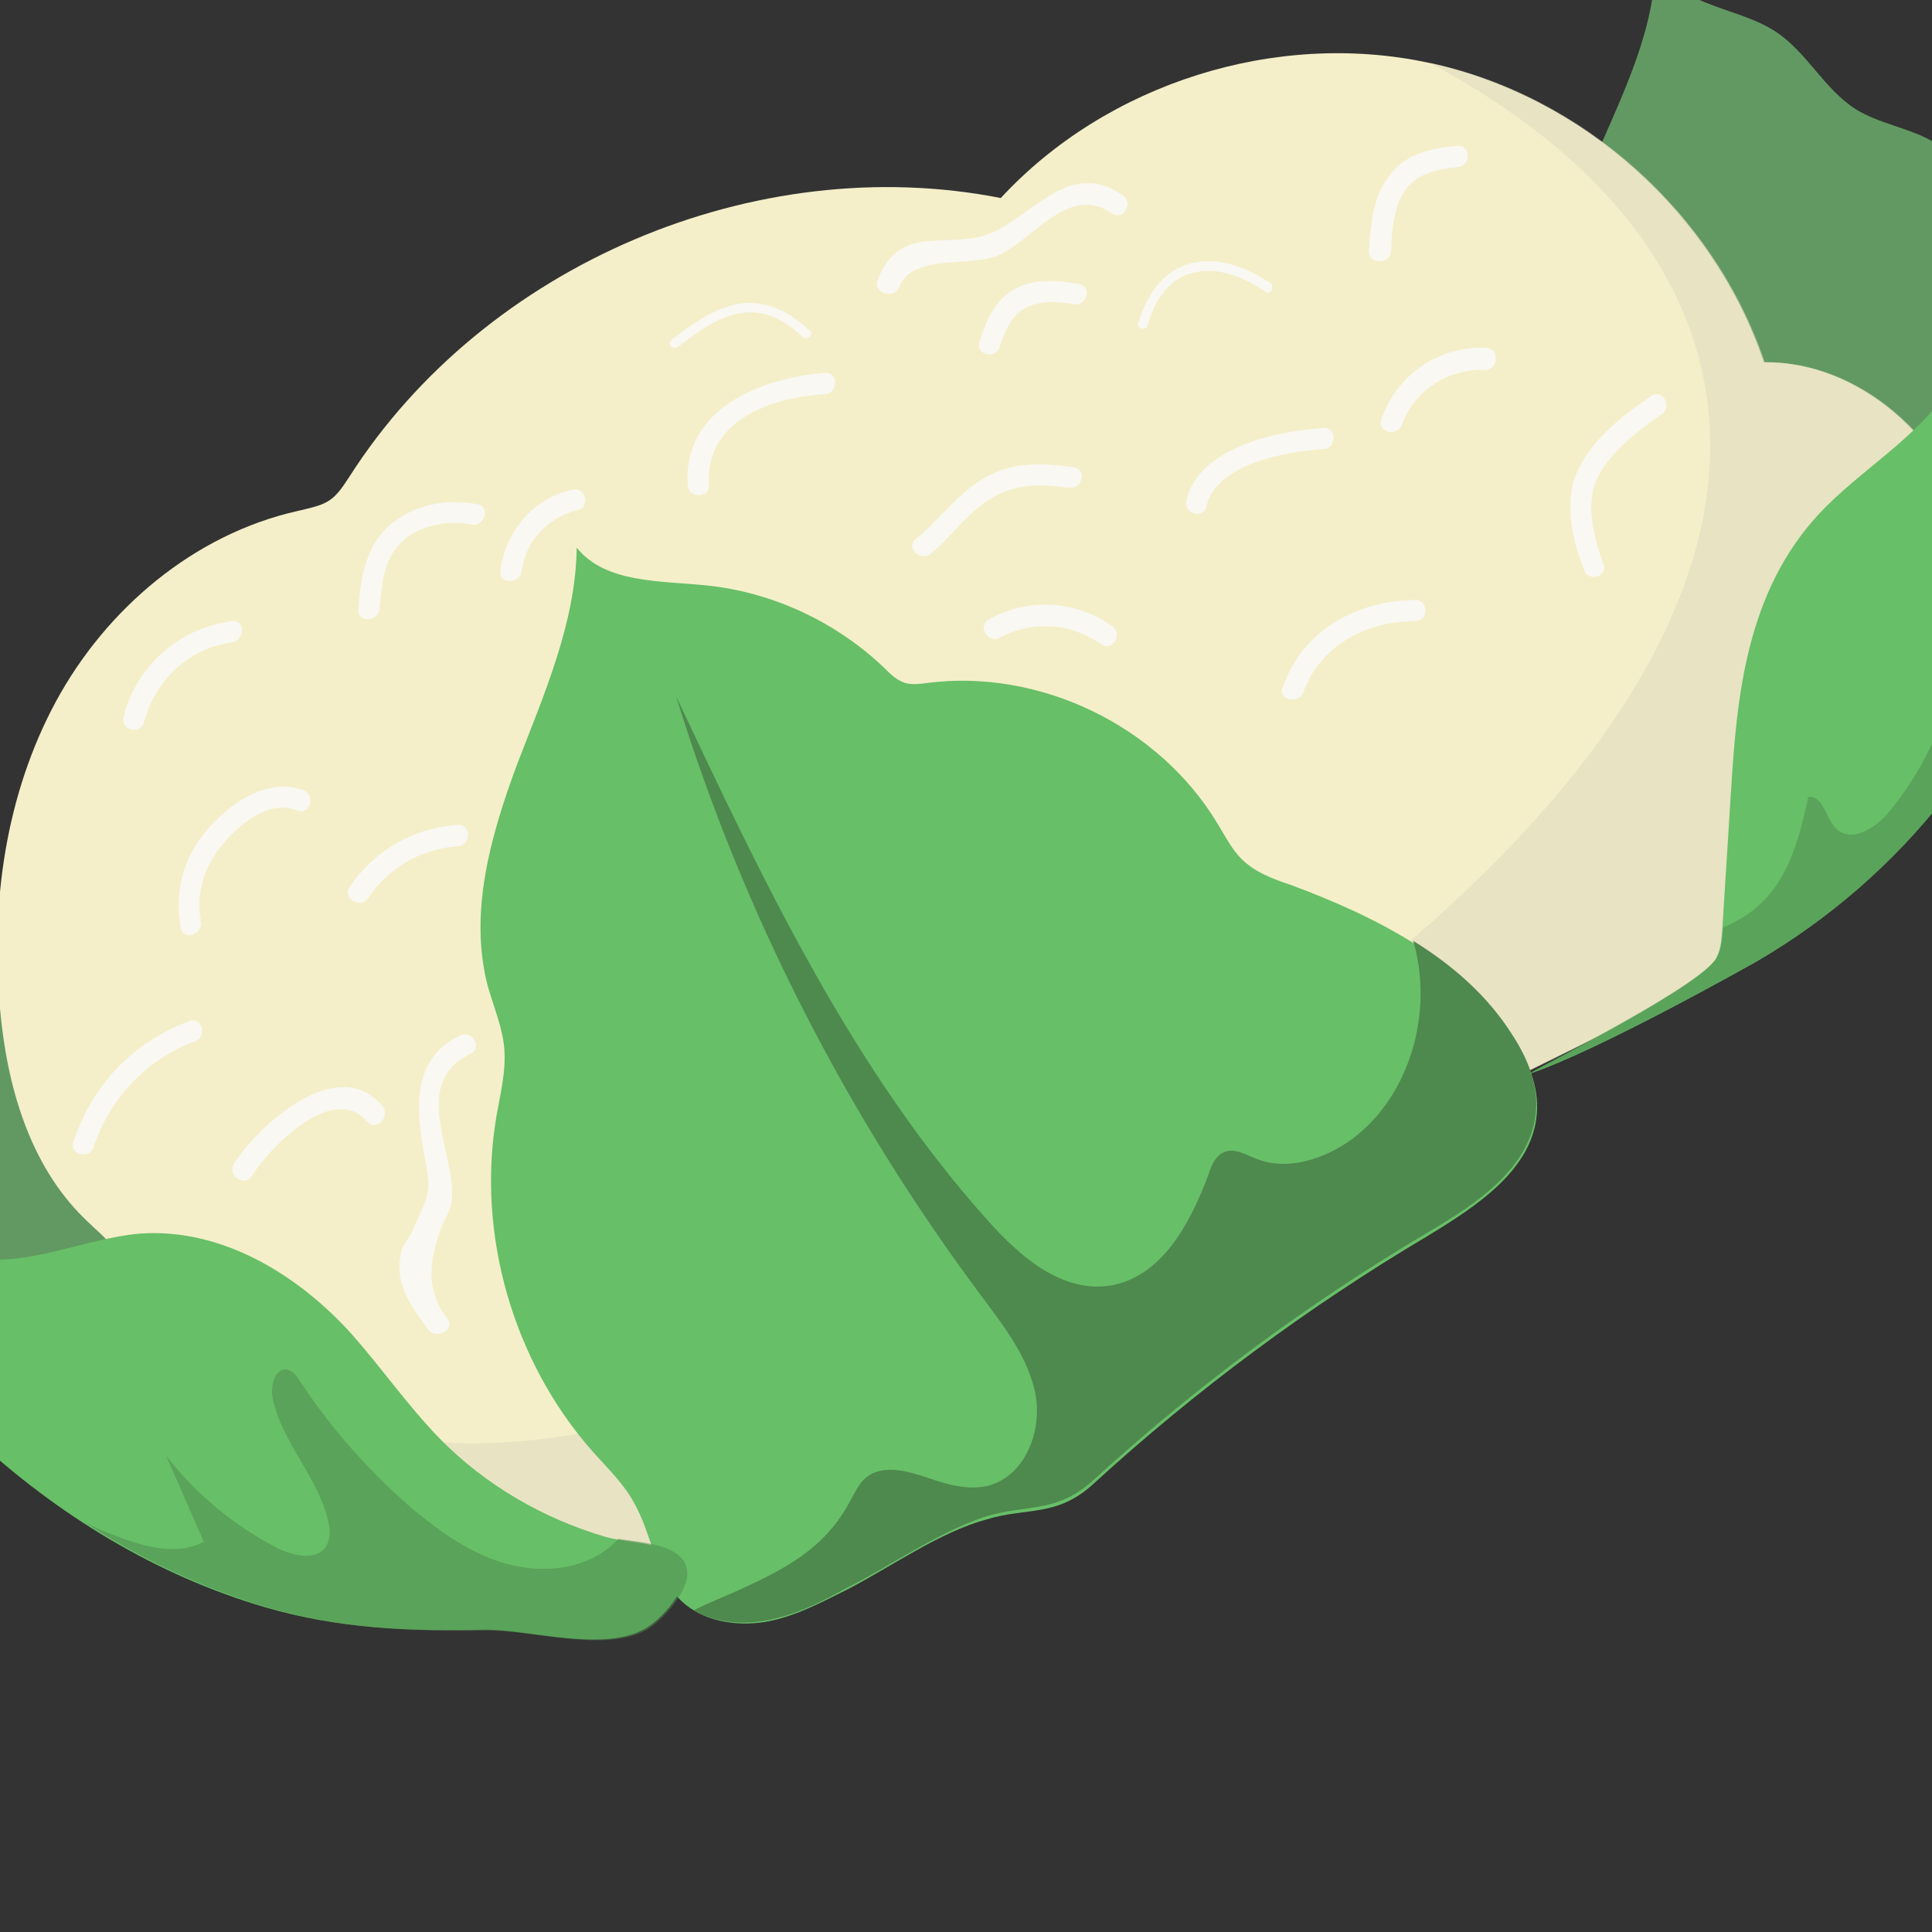 <?xml version="1.0" encoding="utf-8"?>
<!-- Generator: Adobe Illustrator 25.2.1, SVG Export Plug-In . SVG Version: 6.00 Build 0)  -->
<svg version="1.1" id="Layer_3" xmlns="http://www.w3.org/2000/svg" xmlns:xlink="http://www.w3.org/1999/xlink" x="0px" y="0px"
	 viewBox="0 0 200 200" style="enable-background:new 0 0 200 200;" xml:space="preserve">
<rect x="0" y="0" width="200" height="200" fill="#333333" stroke="none"/>
<style type="text/css">
	.st0{fill:#629962;}
	.st1{fill:#F4EFC9;}
	.st2{opacity:0.5;fill:#DDD9BF;}
	.st3{fill:#67BF67;}
	.st4{fill:#4E894E;}
	.st5{opacity:0.5;fill:#4E894E;}
	.st6{fill:#F9F8F2;}
</style>
<g>
	<path class="st0" d="M165.9,14.6c2.8-6.4,5.9-13.1,5.4-20c0.3,2.6,2.7,4.6,5.1,5.6c2.4,1,5.1,1.6,7.3,3c3.3,2.1,5.1,6,8.4,8.1
		c2.4,1.5,5.4,1.9,7.9,3.3c2.5,1.4,4.4,3.6,6.3,5.8c1.2,1.4,2.3,2.7,3.1,4.4c1.1,2.2,1.3,4.8,1.2,7.3c-0.3,6-2.6,11.9-6.1,16.8
		c-3.5,4.9-8.1,9-13,12.5c-2.6,1.8-5.5,3.5-8.7,4.1c-5.1,0.9-10.5-1.4-14-5.4c-3.4-3.9-5-9.2-5-14.5c0-3,0.8-6.4,0-9.3
		c-0.5-2-2.3-3-2.5-5.1C160.6,25.7,163.8,19.3,165.9,14.6z"/>
	<path class="st0" d="M-17.9,113.8c3-2.3,6.9-3.3,9.9-5.6c4.3-3.4,6.3-9.3,11-12.2c0.9-0.6,2.1-1,3.1-0.5c0.5,0.2,0.8,0.6,1.2,1
		c9.1,10.7,17.7,21.8,25.9,33.2c2.8,4,5.7,8.4,5.4,13.2c-0.3,4.7-3.4,8.7-6.4,12.3c-1,1.2-2.1,2.5-3.7,2.8c-1.3,0.3-2.6-0.2-3.8-0.6
		c-4.3-1.7-8.3-4-11.8-6.8c-3.3-2.6-6.2-5.6-9.7-7.8c-2.5-1.6-5.3-2.7-8-4c-6.9-3.2-13.2-7.4-19.4-11.8c-4.2-2.9-4-2.8-0.5-6
		C-22.3,118.7-20.5,115.8-17.9,113.8z"/>
	<path class="st1" d="M37.3,162c-10.6-5.3-18.9-14.9-22.6-26.1c-0.7-2.2-1.3-4.5-2.7-6.4c-0.9-1.3-2.2-2.3-3.3-3.4
		c-5.7-5.6-8-13.8-8.7-21.7c-1-10.9,0.6-22.2,5.8-31.8c5.2-9.6,14.3-17.3,25-19.7c1.2-0.3,2.4-0.5,3.3-1.1c0.9-0.6,1.5-1.6,2.1-2.5
		c14-21.9,42-33.8,67.4-28.8c11-11.9,28.5-17.4,44.3-14c15.9,3.4,29.5,15.6,34.7,31c9.9-0.1,18.8,8,21.4,17.5
		c2.6,9.6-0.4,20-6.1,28.1c-5.7,8.1-13.9,14.1-22.6,19c-8.6,4.9-17.8,8.8-26.4,13.6c-12.2,6.8-23.3,15.5-34.9,23.2
		c-13.4,8.9-27.7,16-41.5,24.2C62.4,169.3,47.7,167.2,37.3,162z"/>
	<path class="st2" d="M37.3,162c-10.6-5.3-18.9-14.9-22.6-26.1c36.6,33.9,89.7-2.3,132.1-39.2s37.8-70.6,1.2-90.2
		c15.9,3.4,29.5,15.6,34.7,31c9.9-0.1,18.8,8,21.4,17.5c2.6,9.6-0.4,20-6.1,28.1c-5.7,8.1-13.9,14.1-22.6,19
		c-8.6,4.9-17.8,8.8-26.4,13.6c-12.2,6.8-23.3,15.5-34.9,23.2c-13.4,8.9-27.7,16-41.5,24.2C62.4,169.3,47.7,167.2,37.3,162z"/>
	<path class="st3" d="M87.8,164.5c-2.8,1.4-5.6,2.9-8.6,3.4c-3.1,0.5-6.5-0.1-8.7-2.2c-2.7-2.7-3-6.9-4.9-10.2
		c-1.1-2-2.8-3.6-4.3-5.3c-8.2-9.3-12-22.5-9.9-34.7c0.4-2.3,1-4.6,0.8-7c-0.2-2.2-1.1-4.3-1.7-6.4c-2-7.6,0.3-15.6,3-22.9
		c2.8-7.3,6.1-14.7,6.2-22.5c3,3.7,8.6,3.4,13.4,3.9c6.9,0.7,13.5,3.8,18.5,8.6c0.6,0.6,1.2,1.2,2.1,1.5c0.7,0.2,1.6,0.1,2.3,0
		c11.6-1.5,23.9,4.4,30,14.5c0.8,1.3,1.5,2.7,2.5,3.7c1.4,1.4,3.3,2.1,5.1,2.7c8.9,3.3,18,7.9,23.1,15.9c1.5,2.3,2.6,5,2.4,7.7
		c-0.4,5.9-6.3,9.7-11.4,12.8c-12.3,7.3-23.9,15.9-34.5,25.6c-3.8,3.5-6.9,2.4-11.1,3.7C97.3,158.6,92.4,162.1,87.8,164.5z"/>
	<path class="st4" d="M146.3,97.4c2.1,7.2-0.2,15.9-6.3,20.5c-2.9,2.1-6.8,3.4-10.1,2c-1-0.4-2-1-3-0.7c-1,0.3-1.5,1.4-1.8,2.4
		c-1.9,5.1-4.9,10.7-10.3,11.5c-4.9,0.7-9.2-3-12.5-6.7C88.2,110.7,79,91.2,70,72.1c6.9,22.4,17.7,43.5,31.7,62.2
		c2.3,3.1,4.8,6.3,5.5,10.1c0.7,3.8-1.1,8.4-4.9,9.4c-2,0.5-4.2-0.1-6.2-0.8c-2.1-0.7-4.7-1.5-6.5,0c-0.7,0.6-1.1,1.5-1.6,2.4
		c-2.6,4.9-6.7,7-11.5,9.2c-1.3,0.6-3.1,1.3-4.7,2.1c2.1,1.2,4.7,1.5,7.2,1.1c3.1-0.5,5.9-1.9,8.6-3.4c4.6-2.3,9.5-5.8,14.4-7.4
		c4.2-1.3,7.3-0.3,11.1-3.7c10.6-9.7,22.2-18.3,34.5-25.6c5.1-3,11-6.8,11.4-12.8c0.2-2.7-0.9-5.4-2.4-7.7
		C154.1,103.2,150.5,100,146.3,97.4z"/>
	<path class="st3" d="M218.1,19.1c-3.3,1.6-6.7,3.3-9.2,5.9c-4,4.4-4.2,10.5-7.3,15.4c-3.2,5-9.1,8.3-13.3,12.8
		c-7.5,8.1-8.5,18.8-9.1,28.6c-0.3,4.8-0.6,9.5-0.9,14.3c-0.1,1-0.1,2-0.6,3c-1.2,2.7-16.7,10.5-19.5,12.1
		c7.3-2.4,23.7-11.7,23.7-11.7c15.1-8.8,26.5-23.3,30.1-38.6c1.8-7.6,1.8-15.3,3.9-22.9c3.1-10.9,11-21.2,21.5-28.1
		C230.9,13,224.5,16.1,218.1,19.1z"/>
	<path class="st5" d="M234.2,11.4C226.5,16.1,220.1,23,216,31c-0.3,0.6-0.6,1.1-1.1,1.4c-1.6,0.8-2.9-1.5-3.2-3.2
		c-5,7.8-0.9,18.1-2.8,27.1c-0.3,1.6-1,3.3-2.5,3.9c-0.4-1.6-1-3.1-1.9-4.5c-1.7,1.3-1.5,3.8-1.4,5.9c0.3,8.1-2.4,16.2-7.5,22.4
		c-1.4,1.7-3.9,3.3-5.5,1.8c-1.1-1.1-1.4-3.5-2.9-3.3c-0.9,4-1.9,8.2-4.9,11c-1.1,1.1-2.5,1.9-3.9,2.5c-0.1,1-0.1,2-0.6,3
		c-1.2,2.7-16.7,10.5-19.5,12.1c7.3-2.4,23.7-11.7,23.7-11.7c15.1-8.8,26.5-23.3,30.1-38.6c1.8-7.6,1.8-15.3,3.9-22.9
		c3.1-10.9,11-21.2,21.5-28.1C236.3,10.4,235.2,10.9,234.2,11.4z"/>
	<path class="st3" d="M27.5,166.4c-11.3-3.3-21.6-9.6-30.2-17.6c-9.2-8.5-16.7-18.9-27.6-25c5.3-1.4,11-1,15.9,1.1
		c3.9,1.7,7.4,4.6,11.6,5.3c5.7,1,11.5-2,17.3-2.5c8.5-0.6,16.4,4.3,21.9,10.4c3.1,3.5,5.8,7.4,9.1,10.8c4.7,4.8,10.7,8.3,17.2,10.2
		c2.3,0.7,7.5,0.5,8.2,3.2c0.5,2.1-2.5,5.5-4.3,6.4c-4.4,2.3-11.7,0-16.4,0C42.4,168.9,35.1,168.6,27.5,166.4z"/>
	<path class="st5" d="M64,159.3c-0.2,0.2-0.5,0.5-0.7,0.7c-2.9,2.5-7.1,2.9-10.8,1.9c-3.7-1-6.9-3.3-9.8-5.7
		c-4.5-3.9-8.5-8.4-11.7-13.3c-0.3-0.5-0.6-0.9-1.2-1.1c-1.3-0.3-1.8,1.6-1.6,2.8c0.9,4.7,4.8,8.3,5.8,13c0.2,0.8,0.2,1.7-0.2,2.4
		c-0.9,1.6-3.3,1.1-5,0.3c-4.5-2.3-8.5-5.6-11.6-9.6c1.3,3,2.6,5.9,3.9,8.9c-2.8,1.5-6.2,0.5-9.1-0.6c-1.1-0.4-2.2-0.9-3.2-1.4
		c5.8,3.8,12.2,6.8,18.9,8.8c7.5,2.2,14.9,2.5,22.7,2.4c4.7-0.1,12,2.3,16.4,0c1.7-0.9,4.8-4.3,4.3-6.4
		C70.6,159.9,66.6,159.7,64,159.3z"/>
	<g>
		<g>
			<path class="st6" d="M70.2,35.9c2-1.5,4-3.1,6.6-3.5c2.5-0.4,4.6,0.9,6.3,2.5c0.5,0.4,1.2-0.3,0.7-0.7c-1.9-1.8-4.3-3.1-7-2.8
				c-2.8,0.4-5.1,2.1-7.3,3.8C69,35.6,69.7,36.3,70.2,35.9L70.2,35.9z"/>
		</g>
	</g>
	<g>
		<g>
			<path class="st6" d="M118.8,33.7c0.6-2.3,2-4.7,4.5-5.4c2.7-0.8,5.5,0.4,7.7,1.9c0.5,0.4,1-0.5,0.5-0.9c-2.5-1.7-5.7-2.9-8.7-1.9
				c-2.7,0.9-4.2,3.5-5,6.1C117.7,34,118.6,34.3,118.8,33.7L118.8,33.7z"/>
		</g>
	</g>
	<g>
		<g>
			<path class="st6" d="M153.8,36c-4.9-0.2-9.2,2.8-10.8,7.4c-0.5,1.3,1.6,1.9,2.1,0.6c1.3-3.6,4.9-5.9,8.7-5.7
				C155.2,38.2,155.2,36,153.8,36L153.8,36z"/>
		</g>
	</g>
	<g>
		<g>
			<path class="st6" d="M20.8,95.4c-0.6-3.1,0.5-6.1,2.6-8.4c1.8-2,4.6-4.2,7.4-3.1c1.3,0.5,1.9-1.6,0.6-2.1
				c-3.6-1.3-7.2,1.1-9.6,3.7C19.1,88.4,18,92,18.7,96C18.9,97.4,21,96.8,20.8,95.4L20.8,95.4z"/>
		</g>
	</g>
	<g>
		<g>
			<path class="st6" d="M38.1,93c2.1-3.2,5.5-5.1,9.3-5.4c1.4-0.1,1.4-2.3,0-2.2c-4.6,0.3-8.6,2.6-11.2,6.4
				C35.4,93,37.3,94.1,38.1,93L38.1,93z"/>
		</g>
	</g>
	<g>
		<g>
			<path class="st6" d="M39.3,63c0.2-2.3,0.4-5,2.1-6.7c1.8-1.9,4.9-2.5,7.4-2c1.4,0.3,2-1.9,0.6-2.1c-3.1-0.6-6.6,0-9.1,2.2
				c-2.5,2.2-3,5.6-3.2,8.7C37,64.5,39.2,64.4,39.3,63L39.3,63z"/>
		</g>
	</g>
	<g>
		<g>
			<path class="st6" d="M26.1,121.7c1.8-2.9,8.4-9.7,11.9-5.6c0.9,1.1,2.5-0.5,1.6-1.6c-4.6-5.5-12.8,1.9-15.4,6
				C23.5,121.8,25.4,122.9,26.1,121.7L26.1,121.7z"/>
		</g>
	</g>
	<g>
		<g>
			<path class="st6" d="M96.4,57.3c1.9-1.6,3.3-3.6,5.3-5.1c2.8-2.1,5.6-2.2,8.9-1.7c1.4,0.2,2-1.9,0.6-2.1c-3.1-0.5-6-0.6-8.8,0.8
				c-3.1,1.6-4.9,4.4-7.6,6.6C93.7,56.7,95.3,58.2,96.4,57.3L96.4,57.3z"/>
		</g>
	</g>
	<g>
		<g>
			<path class="st6" d="M103.5,35.9c0.5-1.6,1.2-3.3,2.8-4.1c1.5-0.7,3.2-0.6,4.8-0.3c1.4,0.3,2-1.9,0.6-2.1
				c-2.2-0.4-4.6-0.6-6.6,0.5c-2.1,1.1-3,3.3-3.7,5.4C100.9,36.7,103,37.3,103.5,35.9L103.5,35.9z"/>
		</g>
	</g>
	<g>
		<g>
			<path class="st6" d="M134.9,71.7c1.8-4.9,6.5-7.4,11.6-7.4c1.4,0,1.4-2.2,0-2.2c-6.1,0.1-11.6,3.1-13.7,9
				C132.2,72.4,134.4,73,134.9,71.7L134.9,71.7z"/>
		</g>
	</g>
	<g>
		<g>
			<path class="st6" d="M166,58.4c-1-2.7-2-6.5-0.5-9.2c1.4-2.6,4.2-4.7,6.5-6.3c1.2-0.8,0.1-2.7-1.1-1.9c-2.9,2-6.3,4.6-7.7,8
				c-1.3,2.9-0.4,7.2,0.8,10C164.4,60.3,166.5,59.7,166,58.4L166,58.4z"/>
		</g>
	</g>
	<g>
		<g>
			<path class="st6" d="M144,26c0.1-2,0.2-4.1,1.2-5.9c1.2-2.1,3.5-2.6,5.7-2.8c1.4-0.1,1.4-2.3,0-2.2c-2.7,0.2-5.4,0.8-7.1,3.1
				c-1.7,2.2-1.9,5.1-2.1,7.8C141.7,27.4,143.9,27.4,144,26L144,26z"/>
		</g>
	</g>
	<g>
		<g>
			<path class="st6" d="M137,44.3c-4.8,0.3-12.9,2-14.2,7.5c-0.3,1.4,1.8,2,2.1,0.6c1-4.4,8.4-5.7,12.1-5.9
				C138.4,46.4,138.4,44.2,137,44.3L137,44.3z"/>
		</g>
	</g>
	<g>
		<g>
			<path class="st6" d="M115.1,64.8c-3.8-2.7-8.7-2.9-12.7-0.7c-1.3,0.7-0.1,2.6,1.1,1.9c3.4-1.8,7.4-1.5,10.5,0.7
				C115.2,67.5,116.3,65.6,115.1,64.8L115.1,64.8z"/>
		</g>
	</g>
	<g>
		<g>
			<path class="st6" d="M73.4,50.2c-0.5-6.7,6.6-9.1,12-9.4c1.4-0.1,1.4-2.3,0-2.2c-6.6,0.5-14.8,3.7-14.2,11.7
				C71.3,51.6,73.5,51.6,73.4,50.2L73.4,50.2z"/>
		</g>
	</g>
	<g>
		<g>
			<path class="st6" d="M14.9,74.8c1.1-4.3,4.6-7.7,9.1-8.3c1.4-0.2,1.4-2.4,0-2.2c-5.4,0.7-9.9,4.6-11.2,9.9
				C12.4,75.6,14.5,76.1,14.9,74.8L14.9,74.8z"/>
		</g>
	</g>
	<g>
		<g>
			<path class="st6" d="M9.7,118.7c1.7-5,5.5-9.1,10.5-10.9c1.3-0.5,0.7-2.6-0.6-2.1c-5.7,2.1-10.1,6.6-12,12.5
				C7.1,119.5,9.3,120.1,9.7,118.7L9.7,118.7z"/>
		</g>
	</g>
	<g>
		<g>
			<path class="st6" d="M54,59.1c0.4-3.1,2.8-5.6,5.8-6.3c1.4-0.3,0.8-2.5-0.6-2.1c-4,0.9-6.9,4.3-7.4,8.4
				C51.6,60.5,53.9,60.5,54,59.1L54,59.1z"/>
		</g>
	</g>
	<g>
		<g>
			<path class="st6" d="M46.3,136.5c-2.2-2.9-1.9-5.7-0.7-9.2c0.5-1.4,1.2-2,1.2-3.5c0.2-4.8-4.3-11.7,1.9-14.7
				c1.3-0.6,0.2-2.5-1.1-1.9c-5.2,2.5-4.5,8-3.6,12.8c0.7,3.6,0.4,3.5-1.3,7.4c-0.7,1.5-1.1,1.2-1.3,3c-0.4,2.8,1.4,5.2,3,7.3
				C45.2,138.7,47.2,137.6,46.3,136.5L46.3,136.5z"/>
		</g>
	</g>
	<g>
		<g>
			<path class="st6" d="M93.1,29.7c1.3-3.5,7.6-2,10.3-3.3c3.7-1.7,7.3-7.4,11.7-4.3c1.2,0.8,2.3-1.1,1.1-1.9
				c-5-3.5-8.6,1.2-12.7,3.5c-4.8,2.7-10.2-1.2-12.7,5.4C90.5,30.4,92.6,31,93.1,29.7L93.1,29.7z"/>
		</g>
	</g>
</g>
</svg>
